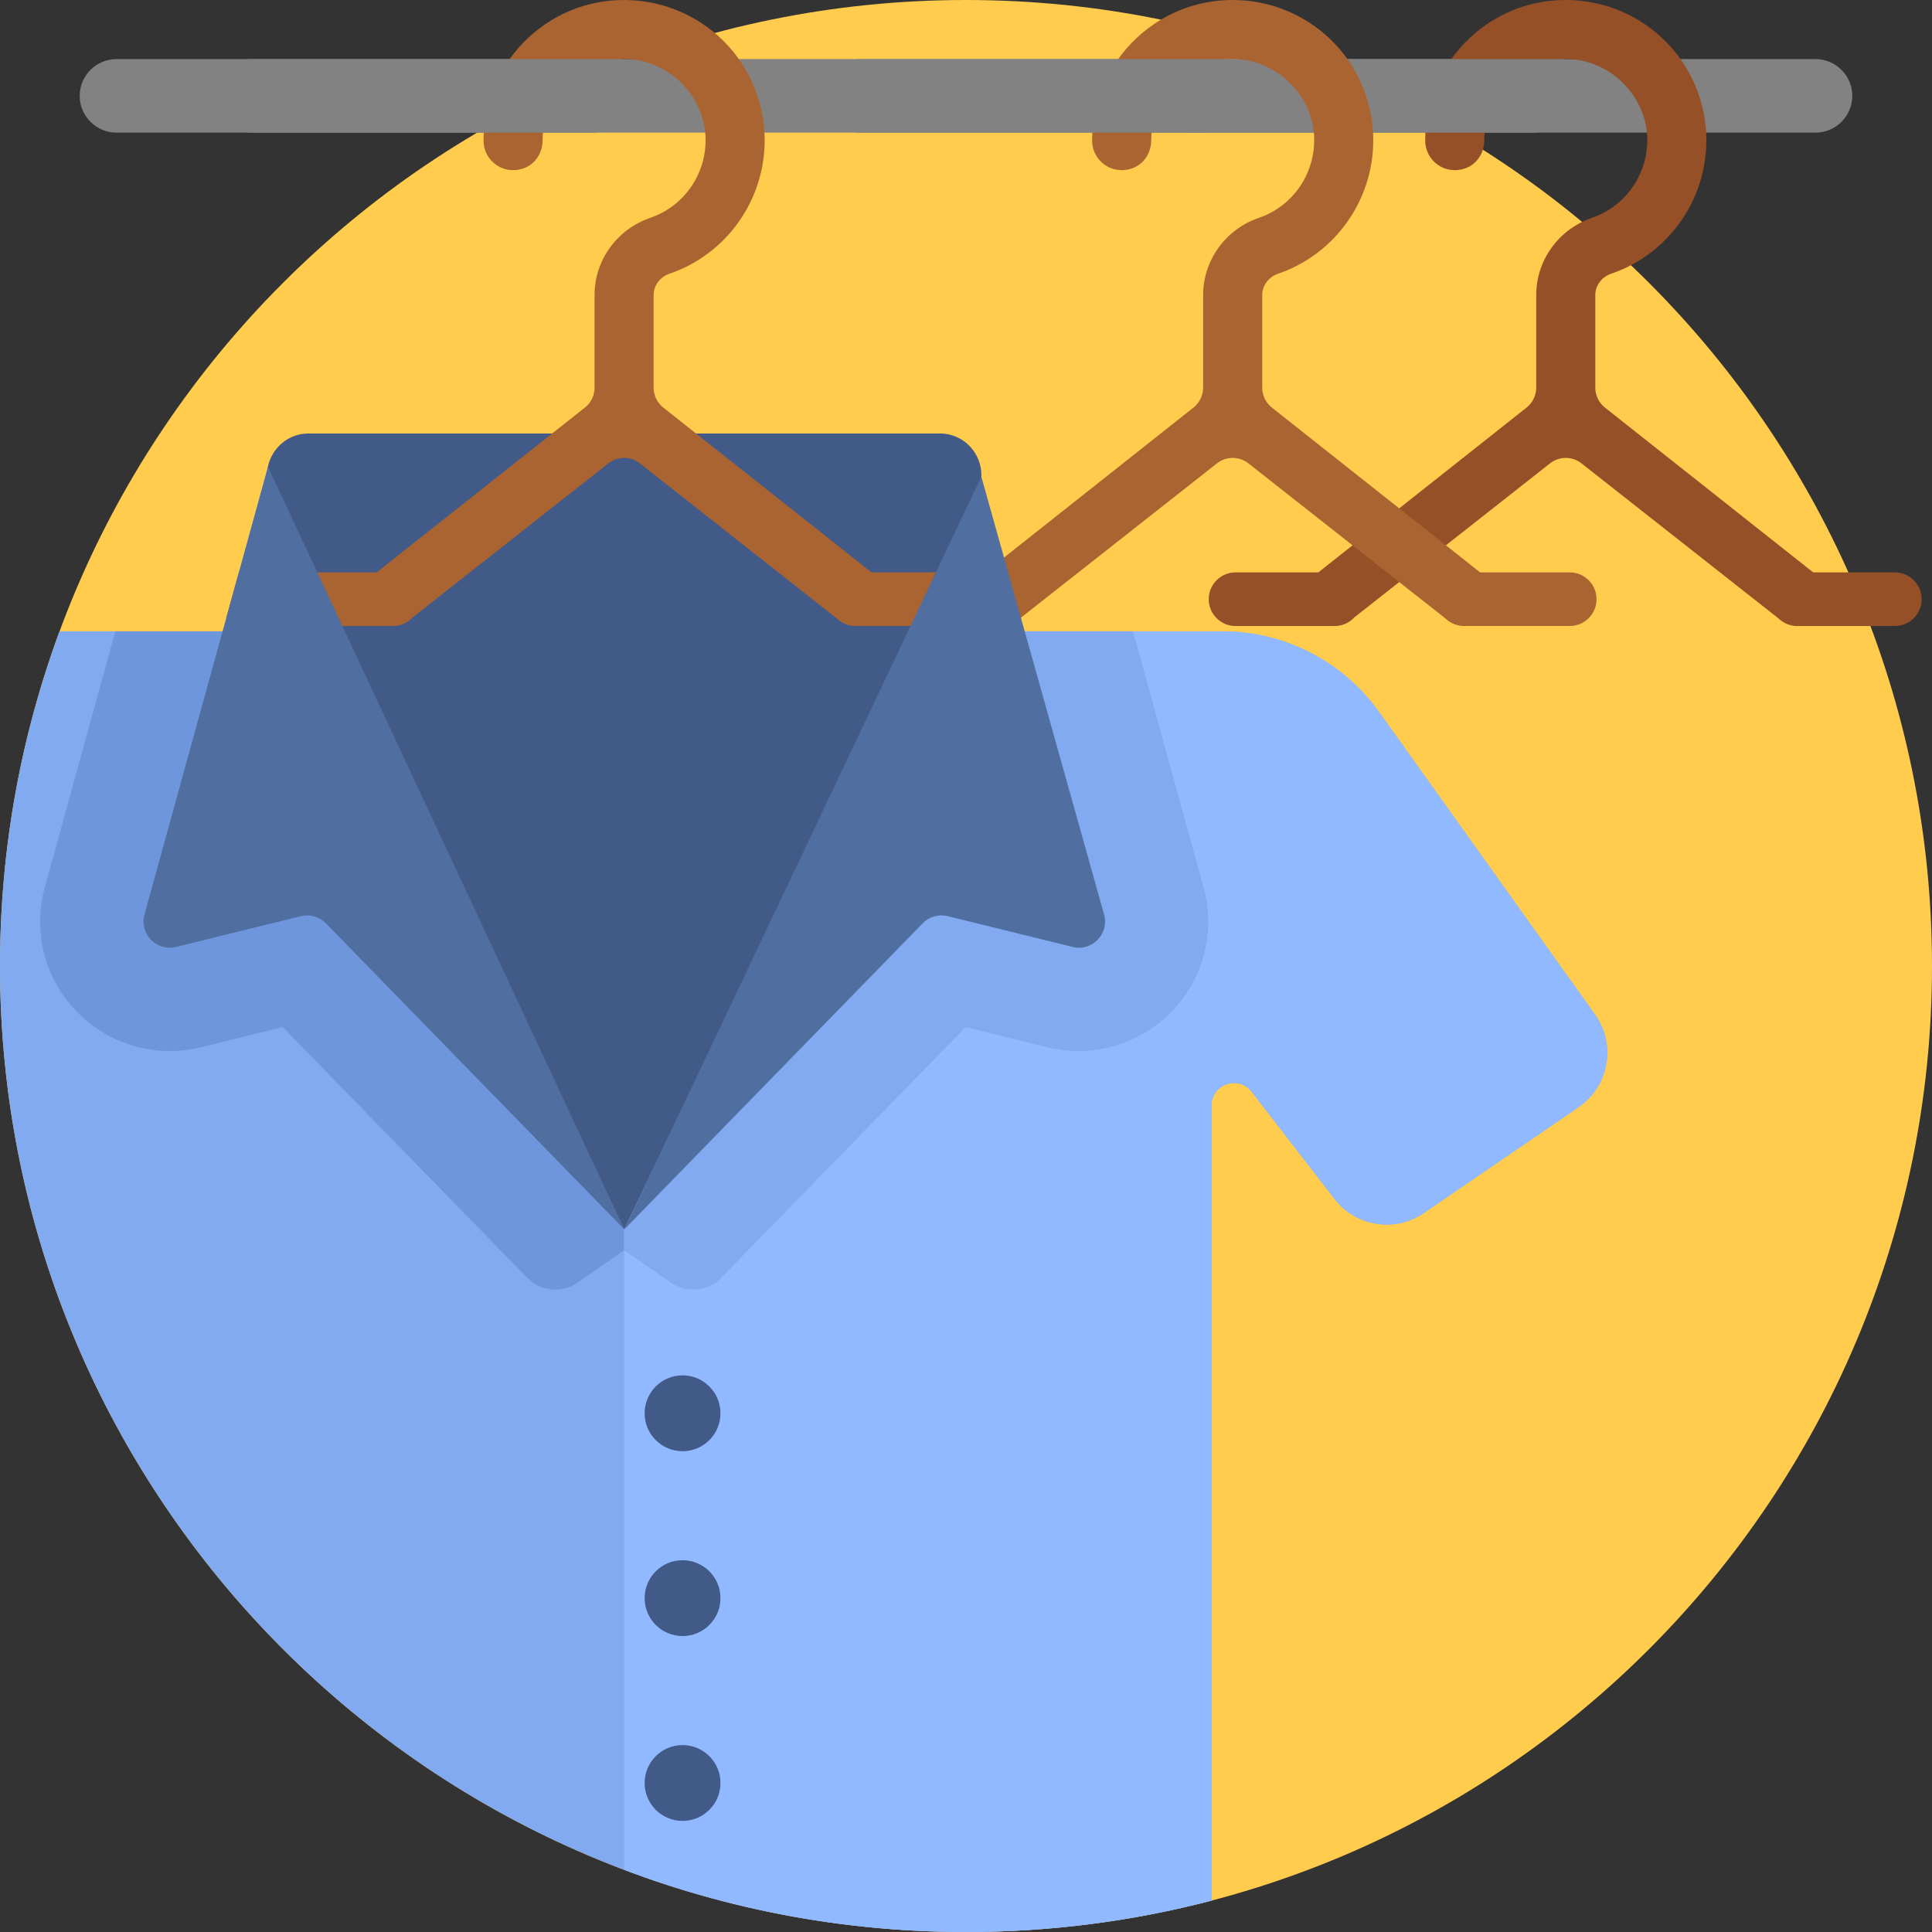 <?xml version="1.0" encoding="iso-8859-1"?>
<!-- Generator: Adobe Illustrator 19.0.0, SVG Export Plug-In . SVG Version: 6.00 Build 0)  -->
<svg version="1.1" id="Capa_1" xmlns="http://www.w3.org/2000/svg" xmlns:xlink="http://www.w3.org/1999/xlink" x="0px" y="0px"
	 viewBox="0 0 512 512" style="enable-background:new 0 0 512 512;" xml:space="preserve">
<rect x="0" y="0" width="512" height="512" fill="#333333" stroke="none"/>
<path style="fill:#FFCC4D;" d="M512,256c0,140.487-113.677,256-256,256C114.047,512,0,396.836,0,256C0,114.615,114.615,0,256,0
	C397.649,0,512,114.857,512,256z"/>
<path style="fill:#828282;" d="M481.135,35.15H30.866c-5.359,0-9.745-4.385-9.745-9.745l0,0c0-5.359,4.385-9.745,9.745-9.745
	h450.268c5.359,0,9.745,4.385,9.745,9.745l0,0C490.88,30.765,486.494,35.15,481.135,35.15z"/>
<path style="fill:#82AAF0;" d="M418.34,293.411l-41.014,28.056c-7.628,5.226-18.005,3.593-23.663-3.73l-21.945-28.393
	c-3.466-4.488-10.662-2.033-10.662,3.635v210.708C300.312,509.114,278.514,512,256,512C114.046,512,0,396.838,0,256
	c0-31.174,5.573-61.053,15.782-88.687h308.15c16.488,0,31.954,7.965,41.531,21.387l57.228,80.164
	C428.37,276.818,426.41,287.891,418.34,293.411z"/>
<path style="fill:#91B9FF;" d="M418.34,293.411l-41.014,28.056c-7.628,5.226-18.005,3.593-23.652-3.73l-21.956-28.393
	c-3.477-4.499-10.662-2.044-10.662,3.635v210.708C300.312,509.114,278.514,512,256,512c-31.933,0-62.454-5.826-90.583-16.467
	V325.776l77.435-158.463h81.081c16.488,0,31.964,7.965,41.541,21.387l57.218,80.164C428.37,276.818,426.41,287.891,418.34,293.411z"
	/>
<path style="fill:#FFEB99;" d="M71.009,123.67L38.294,242.363c-1.415,5.111,3.195,9.854,8.344,8.585l33.103-8.155
	c2.388-0.588,4.908,0.132,6.626,1.893l79.058,81.091L71.009,123.67z"/>
<path style="fill:#6E96DC;" d="M180.882,294.137l-15.466,31.638v5.573l-12.358,8.544c-4.183,2.887-9.83,2.339-13.38-1.296
	l-64.751-66.405l-21.735,5.352c-2.697,0.664-5.468,1.001-8.239,1.001c-10.63,0-20.839-5.068-27.297-13.559
	c-6.542-8.597-8.639-19.512-5.752-29.931l18.669-67.743h91.058L180.882,294.137z"/>
<path style="fill:#82AAF0;" d="M149.949,294.137l15.466,31.638v5.573l12.358,8.544c4.183,2.887,9.83,2.339,13.38-1.296
	l64.751-66.405l21.735,5.352c2.697,0.664,5.468,1.001,8.239,1.001c10.63,0,20.839-5.068,27.297-13.559
	c6.543-8.597,8.639-19.512,5.752-29.931l-18.669-67.743H209.2L149.949,294.137z"/>
<path style="fill:#415A87;" d="M258.975,130.638l-14.497,30.226l-79.058,164.911L86.363,160.854l-14.486-30.216
	c-3.508-7.301,1.823-15.761,9.924-15.761h167.25C257.153,114.877,262.484,123.337,258.975,130.638z"/>
<path style="fill:#AA6432;" d="M270.638,164.055c-1.254,1.148-2.918,1.844-4.751,1.844h-39.192c-1.812,0-3.466-0.695-4.73-1.823
	c-0.169-0.137-0.337-0.274-0.495-0.421l-51.917-40.864c-2.442-1.922-5.883-1.922-8.325,0l-51.907,40.853
	c-1.296,1.391-3.14,2.255-5.173,2.255H64.955c-1.96,0-3.73-0.801-5.015-2.086l3.287-11.905c0.548-0.147,1.127-0.221,1.728-0.221
	h34.862l55.191-43.678c1.613-1.277,2.554-3.221,2.554-5.277V78.162c0-9.208,5.952-17.426,14.813-20.449
	c1.907-0.653,3.719-1.57,5.373-2.739c6.142-4.288,9.672-11.61,9.208-19.111c-0.337-5.299-2.708-10.325-6.679-14.128
	c-3.719-3.582-8.502-5.721-13.496-6.037c-6.047-0.369-11.789,1.696-16.182,5.816c-4.38,4.117-6.79,9.688-6.806,15.694
	c-0.008,3.268-1.912,6.292-4.992,7.384c-5.507,1.954-10.664-2.09-10.664-7.327c0-10.24,4.277-20.133,11.747-27.15
	c7.575-7.122,17.468-10.683,27.866-10.04c3.34,0.211,6.627,0.864,9.777,1.949c14.286,4.91,24.116,17.815,25.043,32.87
	c0.053,0.78,0.074,1.549,0.074,2.318c0,15.845-10.103,30.163-25.211,35.325c-2.518,0.853-4.214,3.118-4.214,5.626v24.568
	c0,2.057,0.941,4,2.554,5.277l55.191,43.678h34.925c0.453,0,0.896,0.042,1.327,0.126L270.638,164.055z"/>
<path style="fill:#506EA0;" d="M71.009,123.67L38.294,242.363c-1.415,5.111,3.195,9.854,8.344,8.585l33.103-8.155
	c2.388-0.588,4.908,0.132,6.626,1.893l79.058,81.091L71.009,123.67z"/>
<g>
	<circle style="fill:#415A87;" cx="180.883" cy="374.534" r="10.049"/>
	<circle style="fill:#415A87;" cx="180.883" cy="423.524" r="10.049"/>
	<circle style="fill:#415A87;" cx="180.883" cy="472.513" r="10.049"/>
</g>
<path style="fill:#828282;" d="M165.092,15.655c-4.056,5.689-6.469,12.463-6.88,19.491H66.83c-5.363,0-9.745-4.383-9.745-9.745
	c0-2.676,1.096-5.11,2.866-6.88c1.759-1.77,4.193-2.866,6.88-2.866H165.092z"/>
<path style="fill:#965028;" d="M509.257,158.795L509.257,158.795c0,3.924-3.182,7.106-7.106,7.106h-25.9
	c-1.812,0-3.466-0.695-4.73-1.823c-0.169-0.137-0.337-0.274-0.495-0.421l-51.919-40.867c-2.444-1.917-5.889-1.917-8.323,0
	l-51.908,40.856c-1.296,1.391-3.14,2.255-5.173,2.255H327.43c-3.924,0-7.106-3.182-7.106-7.106l0,0c0-3.924,3.182-7.106,7.106-7.106
	h21.942l55.185-43.68c1.612-1.275,2.56-3.224,2.56-5.278V78.162c0-9.208,5.953-17.426,14.813-20.449
	c1.907-0.653,3.719-1.57,5.373-2.739c6.142-4.288,9.672-11.61,9.208-19.111c-0.337-5.299-2.708-10.325-6.679-14.128
	c-3.719-3.582-8.502-5.721-13.496-6.037c-6.047-0.369-11.789,1.696-16.182,5.816c-4.383,4.119-6.795,9.693-6.806,15.698
	c-0.011,3.266-1.917,6.29-4.994,7.385c-5.51,1.949-10.662-2.097-10.662-7.333c0-10.24,4.277-20.133,11.747-27.15
	c7.575-7.122,17.468-10.683,27.866-10.04c3.34,0.211,6.627,0.864,9.777,1.949c14.286,4.91,24.116,17.815,25.043,32.87
	c0.053,0.78,0.074,1.549,0.074,2.318c0,15.845-10.103,30.163-25.211,35.325c-2.518,0.853-4.214,3.118-4.214,5.626v24.569
	c0,2.054,0.938,4.003,2.55,5.278l55.195,43.68h21.633C506.075,151.689,509.257,154.871,509.257,158.795z"/>
<path style="fill:#828282;" d="M414.29,15.655c-4.056,5.689-6.469,12.463-6.88,19.491h-91.382c-5.363,0-9.745-4.383-9.745-9.745
	c0-2.676,1.096-5.11,2.866-6.88c1.759-1.77,4.193-2.866,6.88-2.866H414.29z"/>
<path style="fill:#AA6432;" d="M423.096,158.795L423.096,158.795c0,3.924-3.182,7.106-7.106,7.106h-28.008
	c-1.812,0-3.466-0.695-4.73-1.823c-0.169-0.137-0.337-0.274-0.495-0.421l-51.919-40.867c-2.444-1.917-5.889-1.917-8.323,0
	l-51.908,40.856c-1.296,1.391-3.14,2.255-5.173,2.255h-18.316c-3.924,0-7.106-3.182-7.106-7.106l0,0
	c0-3.924,3.182-7.106,7.106-7.106h13.986l55.184-43.68c1.612-1.275,2.56-3.224,2.56-5.278V78.162
	c0-9.208,5.952-17.426,14.813-20.449c1.907-0.653,3.719-1.57,5.373-2.739c6.142-4.288,9.672-11.61,9.208-19.111
	c-0.337-5.299-2.708-10.325-6.679-14.128c-3.719-3.582-8.502-5.721-13.496-6.037c-6.047-0.369-11.789,1.696-16.182,5.816
	c-4.383,4.119-6.795,9.693-6.806,15.698c-0.011,3.266-1.917,6.29-4.994,7.385c-5.51,1.949-10.662-2.097-10.662-7.333
	c0-10.24,4.277-20.133,11.747-27.15c7.575-7.122,17.468-10.683,27.866-10.04c3.34,0.211,6.627,0.864,9.777,1.949
	c14.286,4.91,24.116,17.815,25.043,32.87c0.053,0.78,0.074,1.549,0.074,2.318c0,15.845-10.103,30.163-25.211,35.325
	c-2.518,0.853-4.214,3.118-4.214,5.626v24.569c0,2.054,0.938,4.003,2.55,5.278l55.195,43.68h23.742
	C419.915,151.689,423.096,154.871,423.096,158.795z"/>
<path style="fill:#828282;" d="M326.376,15.655c-4.056,5.689-6.469,12.463-6.88,19.491h-91.382c-5.363,0-9.745-4.383-9.745-9.745
	c0-2.676,1.096-5.11,2.866-6.88c1.759-1.77,4.193-2.866,6.88-2.866H326.376z"/>
<path style="fill:#506EA0;" d="M260.059,126.305l-94.594,199.471l79.058-81.091c1.717-1.76,4.237-2.481,6.626-1.893l33.103,8.155
	c5.149,1.268,9.759-3.475,8.344-8.585L260.059,126.305z"/>
<g>
</g>
<g>
</g>
<g>
</g>
<g>
</g>
<g>
</g>
<g>
</g>
<g>
</g>
<g>
</g>
<g>
</g>
<g>
</g>
<g>
</g>
<g>
</g>
<g>
</g>
<g>
</g>
<g>
</g>
</svg>
